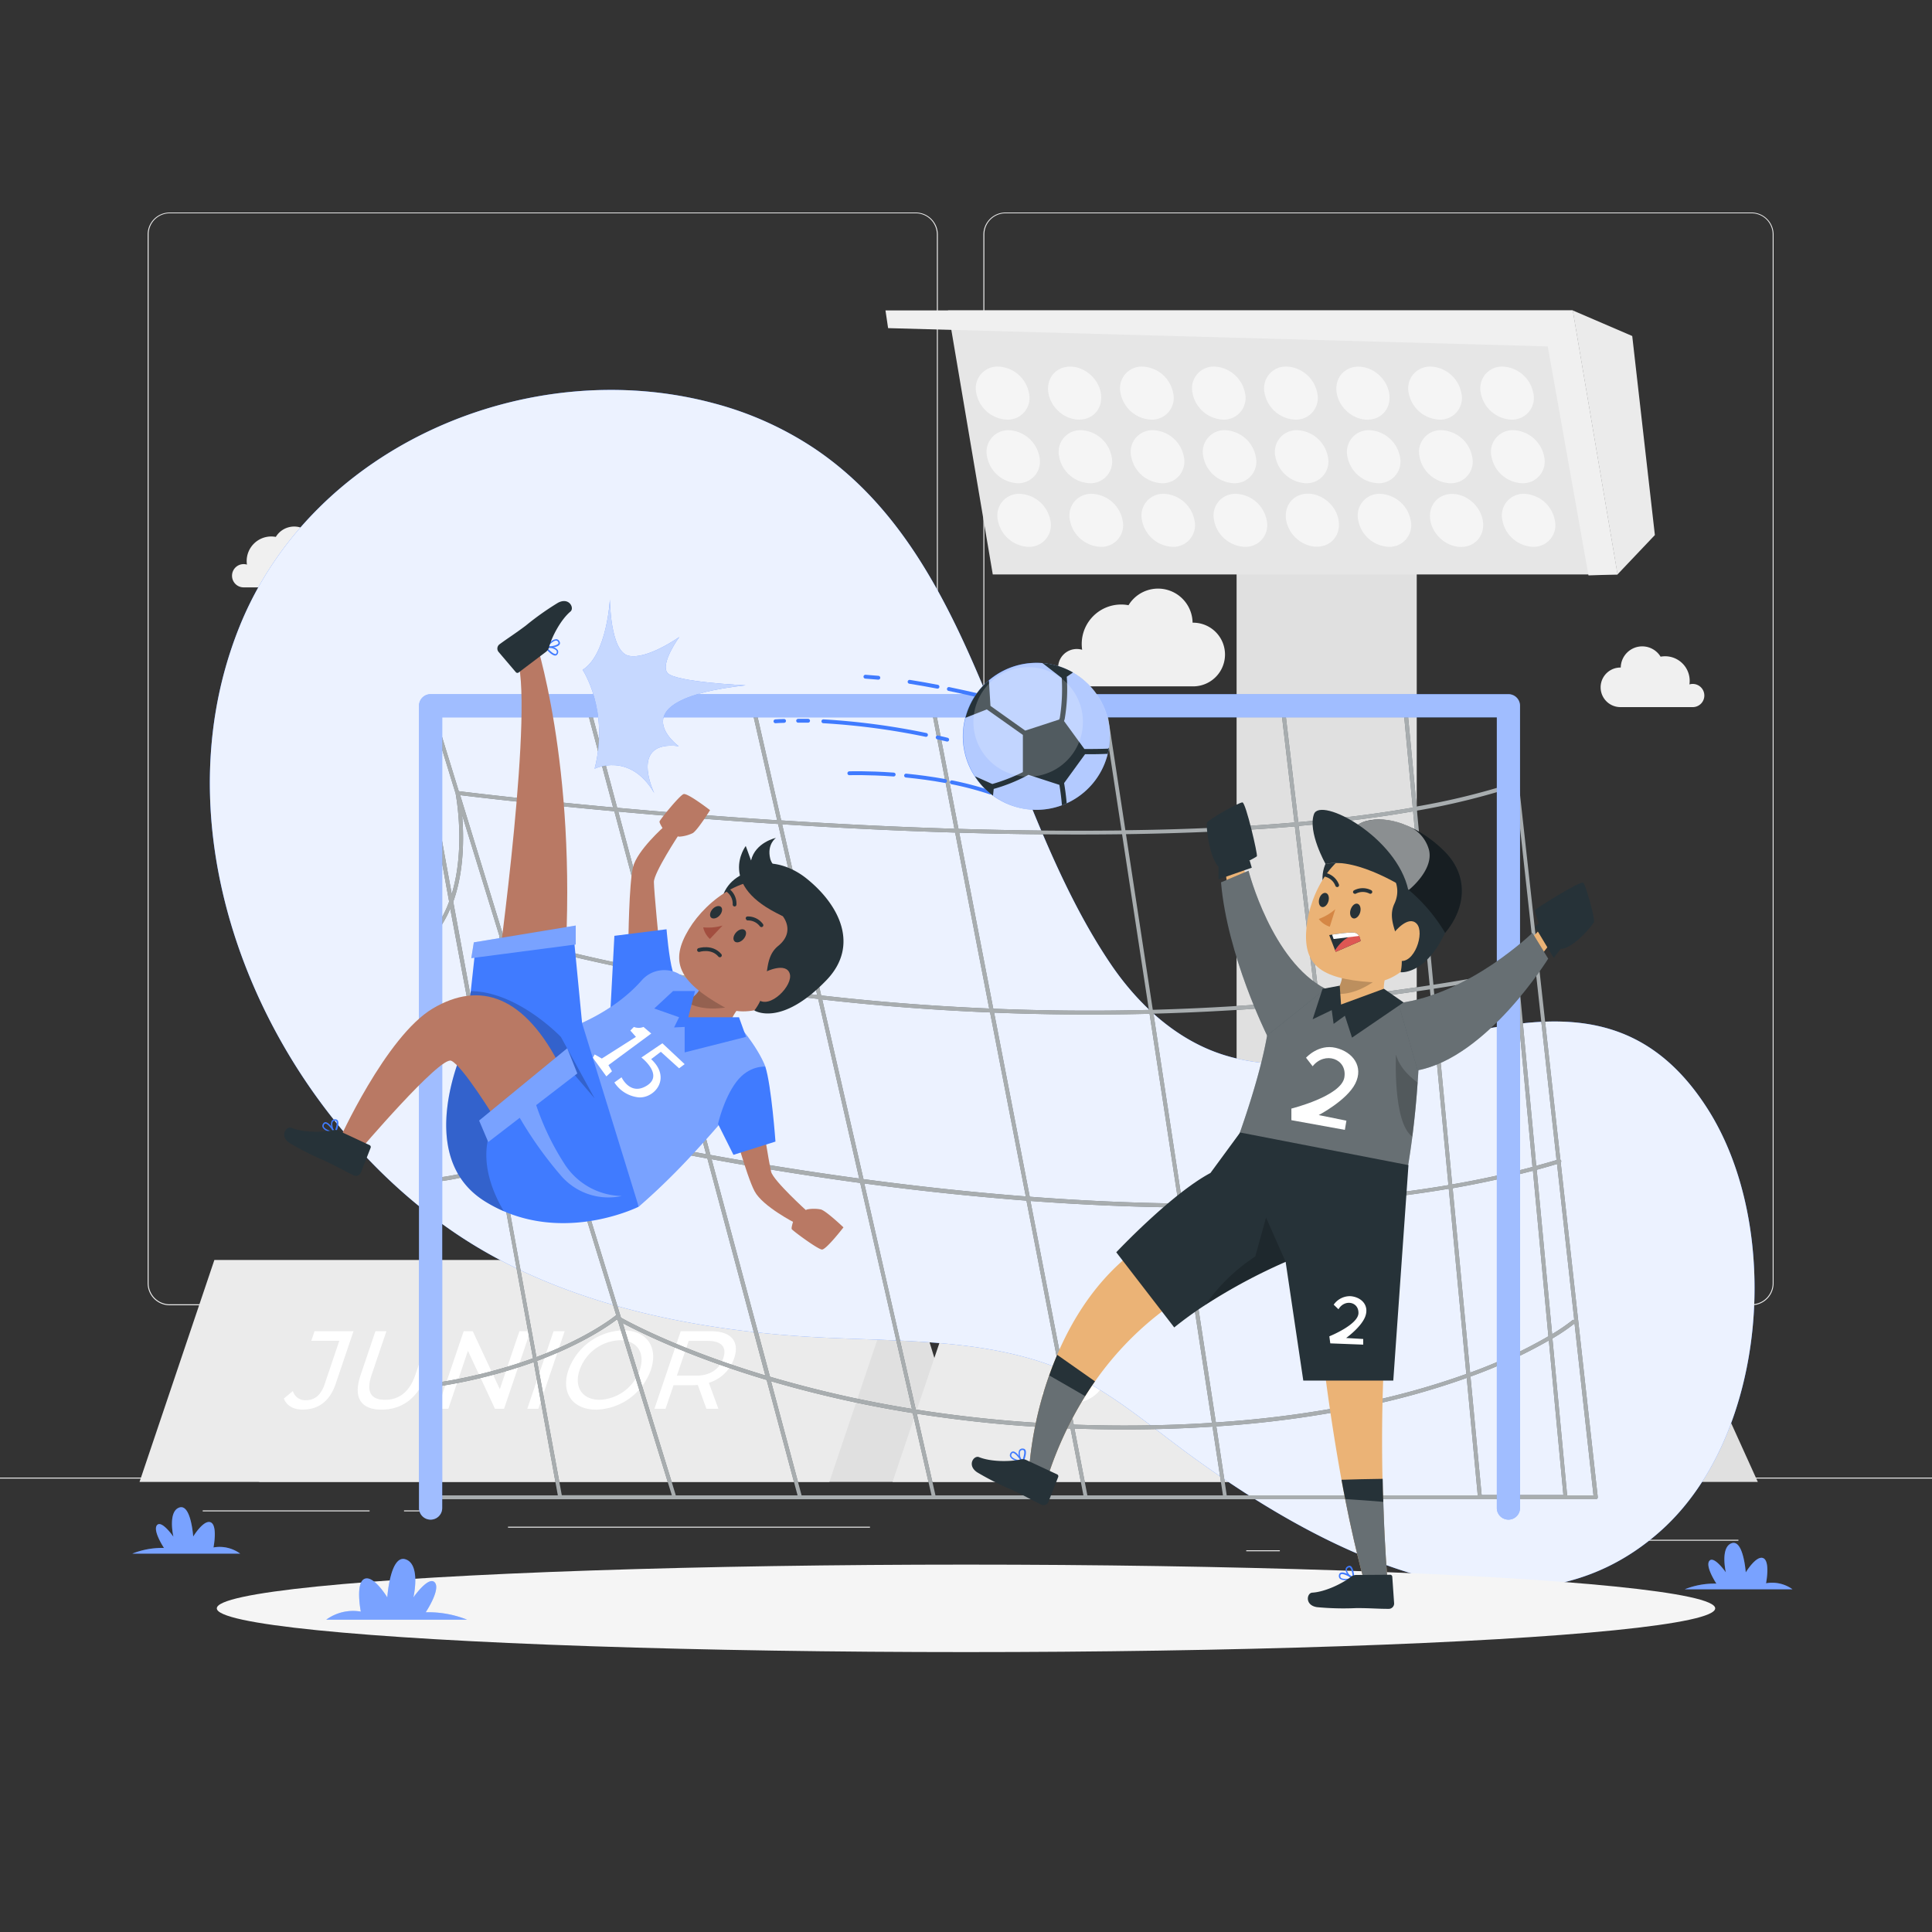 <svg xmlns="http://www.w3.org/2000/svg" viewBox="0 0 500 500"><rect x="0" y="0" width="500" height="500" fill="#333333" stroke="none"/><g id="background-complete"><rect y="382.4" width="500" height="0.25" style="fill:#ebebeb"></rect><rect x="416.78" y="398.49" width="33.12" height="0.25" style="fill:#ebebeb"></rect><rect x="322.53" y="401.21" width="8.69" height="0.25" style="fill:#ebebeb"></rect><rect x="396.59" y="389.21" width="19.19" height="0.25" style="fill:#ebebeb"></rect><rect x="52.46" y="390.89" width="43.19" height="0.25" style="fill:#ebebeb"></rect><rect x="104.56" y="390.89" width="6.33" height="0.25" style="fill:#ebebeb"></rect><rect x="131.47" y="395.11" width="93.68" height="0.25" style="fill:#ebebeb"></rect><path d="M237,337.8H43.91a5.71,5.71,0,0,1-5.7-5.71V60.66A5.71,5.71,0,0,1,43.91,55H237a5.71,5.71,0,0,1,5.71,5.71V332.09A5.71,5.71,0,0,1,237,337.8ZM43.91,55.2a5.46,5.46,0,0,0-5.45,5.46V332.09a5.46,5.46,0,0,0,5.45,5.46H237a5.47,5.47,0,0,0,5.46-5.46V60.66A5.47,5.47,0,0,0,237,55.2Z" style="fill:#ebebeb"></path><path d="M453.31,337.8H260.21a5.72,5.72,0,0,1-5.71-5.71V60.66A5.72,5.72,0,0,1,260.21,55h193.1A5.71,5.71,0,0,1,459,60.66V332.09A5.71,5.71,0,0,1,453.31,337.8ZM260.21,55.2a5.47,5.47,0,0,0-5.46,5.46V332.09a5.47,5.47,0,0,0,5.46,5.46h193.1a5.47,5.47,0,0,0,5.46-5.46V60.66a5.47,5.47,0,0,0-5.46-5.46Z" style="fill:#ebebeb"></path><path d="M160.39,129.8a4.84,4.84,0,0,1,6.22-4.63,10.21,10.21,0,0,1,10.12-11.71,10.71,10.71,0,0,1,1.89.17,8.94,8.94,0,0,1,16.57,4.52h.15a8.24,8.24,0,1,1,0,16.48H165.09A4.82,4.82,0,0,1,160.39,129.8Z" style="fill:#f0f0f0"></path><path d="M273.84,172.79a4.83,4.83,0,0,1,4.83-4.83,4.92,4.92,0,0,1,1.39.2,10.21,10.21,0,0,1,10.12-11.71,9.74,9.74,0,0,1,1.88.18,8.94,8.94,0,0,1,16.58,4.52h.15a8.24,8.24,0,0,1,0,16.48H278.54A4.82,4.82,0,0,1,273.84,172.79Z" style="fill:#f0f0f0"></path><path d="M147.55,213.74a4.84,4.84,0,0,0-6.22-4.63,10.21,10.21,0,0,0-10.12-11.71,10.71,10.71,0,0,0-1.89.18,8.93,8.93,0,0,0-16.57,4.52h-.15a8.24,8.24,0,1,0,0,16.48h30.25A4.82,4.82,0,0,0,147.55,213.74Z" style="fill:#f0f0f0"></path><path d="M60.05,149a3,3,0,0,1,3.86-2.88,7,7,0,0,1-.07-.92,6.36,6.36,0,0,1,6.36-6.36,6.56,6.56,0,0,1,1.18.11,5.55,5.55,0,0,1,10.3,2.81h.09a5.13,5.13,0,1,1,0,10.25H63A3,3,0,0,1,60.05,149Z" style="fill:#f0f0f0"></path><path d="M441.08,180a3,3,0,0,0-3-3,2.76,2.76,0,0,0-.86.13,5.74,5.74,0,0,0,.07-.93,6.36,6.36,0,0,0-6.36-6.36,6.45,6.45,0,0,0-1.17.11,5.56,5.56,0,0,0-10.31,2.81h-.09a5.12,5.12,0,0,0,0,10.24h18.81A3,3,0,0,0,441.08,180Z" style="fill:#f0f0f0"></path><rect x="320.02" y="143.43" width="46.62" height="239.41" transform="translate(686.67 526.28) rotate(180)" style="fill:#e0e0e0"></rect><polygon points="256.93 148.67 418.6 148.67 407.01 80.33 245.35 80.33 256.93 148.67" style="fill:#e6e6e6"></polygon><path d="M383.24,101.74a8.42,8.42,0,0,0,7.95,6.86,5.61,5.61,0,0,0,5.63-6.86,8.44,8.44,0,0,0-8-6.87A5.61,5.61,0,0,0,383.24,101.74Z" style="fill:#f5f5f5"></path><path d="M364.58,101.74a8.44,8.44,0,0,0,8,6.86,5.6,5.6,0,0,0,5.62-6.86,8.42,8.42,0,0,0-8-6.87A5.62,5.62,0,0,0,364.58,101.74Z" style="fill:#f5f5f5"></path><ellipse cx="352.72" cy="101.74" rx="6.27" ry="7.43" transform="translate(33.22 282.52) rotate(-45.59)" style="fill:#f5f5f5"></ellipse><path d="M327.28,101.74a8.42,8.42,0,0,0,8,6.86,5.61,5.61,0,0,0,5.63-6.86,8.43,8.43,0,0,0-7.95-6.87A5.62,5.62,0,0,0,327.28,101.74Z" style="fill:#f5f5f5"></path><path d="M308.63,101.74a8.42,8.42,0,0,0,7.95,6.86,5.61,5.61,0,0,0,5.63-6.86,8.44,8.44,0,0,0-8-6.87A5.61,5.61,0,0,0,308.63,101.74Z" style="fill:#f5f5f5"></path><path d="M290,101.74a8.44,8.44,0,0,0,8,6.86,5.61,5.61,0,0,0,5.62-6.86,8.42,8.42,0,0,0-7.95-6.87A5.62,5.62,0,0,0,290,101.74Z" style="fill:#f5f5f5"></path><ellipse cx="278.11" cy="101.74" rx="6.27" ry="7.43" transform="translate(10.82 229.21) rotate(-45.59)" style="fill:#f5f5f5"></ellipse><path d="M252.67,101.74a8.42,8.42,0,0,0,8,6.86,5.61,5.61,0,0,0,5.63-6.86,8.44,8.44,0,0,0-8-6.87A5.61,5.61,0,0,0,252.67,101.74Z" style="fill:#f5f5f5"></path><path d="M386,118.2a8.42,8.42,0,0,0,8,6.86,5.61,5.61,0,0,0,5.63-6.86,8.45,8.45,0,0,0-8-6.87A5.61,5.61,0,0,0,386,118.2Z" style="fill:#f5f5f5"></path><path d="M367.37,118.2a8.44,8.44,0,0,0,8,6.86A5.6,5.6,0,0,0,381,118.2a8.43,8.43,0,0,0-7.95-6.87A5.62,5.62,0,0,0,367.37,118.2Z" style="fill:#f5f5f5"></path><path d="M348.72,118.2a8.42,8.42,0,0,0,7.95,6.86,5.61,5.61,0,0,0,5.63-6.86,8.43,8.43,0,0,0-7.95-6.87A5.62,5.62,0,0,0,348.72,118.2Z" style="fill:#f5f5f5"></path><path d="M330.07,118.2a8.42,8.42,0,0,0,7.95,6.86,5.61,5.61,0,0,0,5.63-6.86,8.45,8.45,0,0,0-8-6.87A5.62,5.62,0,0,0,330.07,118.2Z" style="fill:#f5f5f5"></path><path d="M311.42,118.2a8.42,8.42,0,0,0,7.95,6.86A5.6,5.6,0,0,0,325,118.2a8.43,8.43,0,0,0-7.95-6.87A5.61,5.61,0,0,0,311.42,118.2Z" style="fill:#f5f5f5"></path><path d="M292.76,118.2a8.43,8.43,0,0,0,8,6.86,5.61,5.61,0,0,0,5.62-6.86,8.43,8.43,0,0,0-7.95-6.87A5.62,5.62,0,0,0,292.76,118.2Z" style="fill:#f5f5f5"></path><path d="M274.11,118.2a8.42,8.42,0,0,0,7.95,6.86,5.61,5.61,0,0,0,5.63-6.86,8.43,8.43,0,0,0-7.95-6.87A5.62,5.62,0,0,0,274.11,118.2Z" style="fill:#f5f5f5"></path><path d="M255.46,118.2a8.42,8.42,0,0,0,8,6.86A5.61,5.61,0,0,0,269,118.2a8.45,8.45,0,0,0-8-6.87A5.61,5.61,0,0,0,255.46,118.2Z" style="fill:#f5f5f5"></path><path d="M388.82,134.66a8.42,8.42,0,0,0,7.95,6.86,5.6,5.6,0,0,0,5.62-6.86,8.42,8.42,0,0,0-7.95-6.86A5.6,5.6,0,0,0,388.82,134.66Z" style="fill:#f5f5f5"></path><ellipse cx="376.95" cy="134.66" rx="6.27" ry="7.43" transform="translate(16.98 309.73) rotate(-45.59)" style="fill:#f5f5f5"></ellipse><path d="M351.51,134.66a8.42,8.42,0,0,0,7.95,6.86,5.61,5.61,0,0,0,5.63-6.86,8.42,8.42,0,0,0-7.95-6.86A5.61,5.61,0,0,0,351.51,134.66Z" style="fill:#f5f5f5"></path><ellipse cx="339.65" cy="134.66" rx="6.27" ry="7.43" transform="translate(5.79 283.08) rotate(-45.6)" style="fill:#f5f5f5"></ellipse><path d="M314.2,134.66a8.44,8.44,0,0,0,8,6.86,5.6,5.6,0,0,0,5.62-6.86,8.42,8.42,0,0,0-7.95-6.86A5.61,5.61,0,0,0,314.2,134.66Z" style="fill:#f5f5f5"></path><path d="M295.55,134.66a8.42,8.42,0,0,0,7.95,6.86,5.61,5.61,0,0,0,5.63-6.86,8.42,8.42,0,0,0-7.95-6.86A5.61,5.61,0,0,0,295.55,134.66Z" style="fill:#f5f5f5"></path><path d="M276.9,134.66a8.42,8.42,0,0,0,8,6.86,5.61,5.61,0,0,0,5.63-6.86,8.42,8.42,0,0,0-8-6.86A5.61,5.61,0,0,0,276.9,134.66Z" style="fill:#f5f5f5"></path><path d="M258.25,134.66a8.42,8.42,0,0,0,7.95,6.86,5.61,5.61,0,0,0,5.63-6.86,8.44,8.44,0,0,0-8-6.86A5.6,5.6,0,0,0,258.25,134.66Z" style="fill:#f5f5f5"></path><polygon points="407.01 80.33 229.16 80.33 229.84 84.92 400.56 89.65 411.1 148.91 418.6 148.67 407.01 80.33" style="fill:#f0f0f0"></polygon><polygon points="407.01 80.33 422.42 86.96 428.28 138.47 418.6 148.67 407.01 80.33" style="fill:#ebebeb"></polygon><polygon points="234.01 326.08 249.58 376.66 428.89 326.08 454.92 383.52 66.91 383.52 234.01 326.08" style="fill:#e0e0e0"></polygon><polygon points="234.01 326.08 55.48 326.08 36.11 383.52 214.64 383.52 234.01 326.08" style="fill:#ebebeb"></polygon><path d="M73.47,361.93,75.79,360a3.34,3.34,0,0,0,3.38,2.38c2.27,0,3.91-1.38,4.82-4.07L87.81,347H80.56l.84-2.5H91.49l-4.61,13.62c-1.52,4.48-4.45,6.68-8.54,6.68C76,364.82,74.13,363.79,73.47,361.93Z" style="fill:#fff"></path><path d="M93.3,355.93l3.86-11.41H100l-3.83,11.3c-1.51,4.44-.15,6.45,3.46,6.45s6.35-2,7.86-6.45l3.83-11.3h2.78l-3.87,11.41c-2,5.83-6.19,8.89-11.49,8.89S91.32,361.76,93.3,355.93Z" style="fill:#fff"></path><path d="M137.25,344.52l-6.8,20.07H128.1l-7-15-5.07,15H113.2l6.8-20.07h2.35l7,15,5.07-15Z" style="fill:#fff"></path><path d="M143.26,344.52h2.87l-6.8,20.07h-2.87Z" style="fill:#fff"></path><path d="M147.11,354.56a15.51,15.51,0,0,1,14.17-10.27c6.1,0,9.15,4.36,7.15,10.27a15.45,15.45,0,0,1-14.11,10.26C148.16,364.82,145.12,360.44,147.11,354.56Zm18.46,0c1.5-4.45-.71-7.71-5.16-7.71A11.47,11.47,0,0,0,150,354.56c-1.51,4.44.71,7.71,5.21,7.71A11.49,11.49,0,0,0,165.57,354.56Z" style="fill:#fff"></path><path d="M182.82,364.59l-2.23-6.16c-.41,0-.85.06-1.28.06h-5l-2.07,6.1h-2.87l6.8-20.07H184c5.21,0,7.47,2.64,6,7a9.9,9.9,0,0,1-6.56,6.34l2.48,6.73Zm4.35-13.07c1-2.87-.4-4.5-4.06-4.5h-4.88l-3.06,9h4.88C183.71,356.05,186.2,354.39,187.17,351.52Z" style="fill:#fff"></path><polygon points="428.89 326.08 250.36 326.08 230.99 383.52 409.52 383.52 428.89 326.08" style="fill:#ebebeb"></polygon><path d="M269.58,360.81l1.78-2.19a7.29,7.29,0,0,0,5.71,2.27c3.39,0,5.29-1.32,5.87-3,1.63-4.79-11.29-1.76-8.82-9.06,1-3,4.26-5.61,9.42-5.61a8.85,8.85,0,0,1,5.72,1.74l-1.69,2.25a7.62,7.62,0,0,0-4.84-1.6c-3.34,0-5.24,1.4-5.82,3.11-1.63,4.8,11.28,1.8,8.83,9-1,3-4.3,5.59-9.48,5.59C273.26,363.28,270.66,362.27,269.58,360.81Z" style="fill:#fff"></path><path d="M289.75,353.23a15.18,15.18,0,0,1,13.86-10c6,0,8.95,4.27,7,10a15.12,15.12,0,0,1-13.8,10C290.78,363.28,287.8,359,289.75,353.23Zm18.05,0c1.47-4.34-.69-7.54-5-7.54a11.25,11.25,0,0,0-10.21,7.54c-1.47,4.35.7,7.55,5.1,7.55A11.22,11.22,0,0,0,307.8,353.23Z" style="fill:#fff"></path><path d="M313.29,353.23a15.1,15.1,0,0,1,13.8-10c3,0,5.32,1,6.43,3.06L331.09,348a5.08,5.08,0,0,0-4.73-2.33,11.28,11.28,0,0,0-10.26,7.54c-1.48,4.35.72,7.55,5.15,7.55a10.15,10.15,0,0,0,6.32-2.36l1.22,1.77a13.48,13.48,0,0,1-8.53,3.09C314.32,363.28,311.33,359,313.29,353.23Z" style="fill:#fff"></path><path d="M333.14,353.23a15.1,15.1,0,0,1,13.8-10c3,0,5.31,1,6.42,3.06L350.94,348a5.09,5.09,0,0,0-4.73-2.33,11.29,11.29,0,0,0-10.27,7.54c-1.47,4.35.72,7.55,5.15,7.55a10.13,10.13,0,0,0,6.32-2.36l1.23,1.77a13.5,13.5,0,0,1-8.53,3.09C334.17,363.28,331.17,359,333.14,353.23Z" style="fill:#fff"></path><path d="M366.74,360.61l-.82,2.44H351.68l6.65-19.63h13.84l-.82,2.44H360.3l-2,6h9.84l-.81,2.38h-9.84l-2.14,6.34Z" style="fill:#fff"></path><path d="M383.57,363.05l-2.19-6c-.4,0-.83.06-1.25.06h-4.85l-2,6h-2.8l6.65-19.63h7.65c5.1,0,7.31,2.58,5.87,6.84a9.7,9.7,0,0,1-6.42,6.2l2.42,6.59Zm4.25-12.79c.95-2.8-.38-4.4-4-4.4h-4.77l-3,8.83h4.77C384.44,354.69,386.87,353.07,387.82,350.26Z" style="fill:#fff"></path></g><g id="background-simple"><path d="M210.57,115.93c43,28.69,48.17,91,76.81,133.46,7.11,10.54,17,19.68,29.08,23.55,42.32,13.57,94.15-35.43,125.58,14.21,19.29,30.47,15.45,83.94-11.94,108.76-36.73,33.27-88.35,5.2-121.55-18.93-12.76-9.27-24-19.54-39-24.48-19.7-6.47-41.75-5.27-62.19-6.67-31-2.11-63.91-9.19-89.88-26.93C69.62,286.21,39.36,218.58,61.93,162.3c18.85-47,74.94-70.8,122.82-57.92A86.74,86.74,0,0,1,210.57,115.93Z" style="fill:#407BFF"></path><path d="M210.57,115.93c43,28.69,48.17,91,76.81,133.46,7.11,10.54,17,19.68,29.08,23.55,42.32,13.57,94.15-35.43,125.58,14.21,19.29,30.47,15.45,83.94-11.94,108.76-36.73,33.27-88.35,5.2-121.55-18.93-12.76-9.27-24-19.54-39-24.48-19.7-6.47-41.75-5.27-62.19-6.67-31-2.11-63.91-9.19-89.88-26.93C69.62,286.21,39.36,218.58,61.93,162.3c18.85-47,74.94-70.8,122.82-57.92A86.74,86.74,0,0,1,210.57,115.93Z" style="fill:#fff;opacity:0.9"></path></g><g id="Shadow"><ellipse id="path" cx="250" cy="416.24" rx="193.89" ry="11.32" style="fill:#f5f5f5"></ellipse></g><g id="Goal"><path d="M403.91,300.87a.49.49,0,0,0,.12-.48.48.48,0,0,0-.2-.26l-13-117.53a.49.49,0,0,0-.49-.45h-58l-.07-.66a.5.5,0,0,0-1,.12l.07.54h-89.6l-.13-.69a.51.51,0,0,0-.59-.4.5.5,0,0,0-.39.59l.1.5H111.44a.5.5,0,0,0-.4.21.49.49,0,0,0-.07.44l6.94,22.55c.19,1,2.59,14.24-1,26l-4.47-24.45a.5.5,0,1,0-1,.18l4.79,26.25a26.47,26.47,0,0,1-4.68,8.18.49.49,0,0,0,0,.7.51.51,0,0,0,.71-.05,26.85,26.85,0,0,0,4.26-7L121.37,261a14.19,14.19,0,0,1-9.37,3.25.5.5,0,0,0-.5.5.5.5,0,0,0,.5.5,15.23,15.23,0,0,0,9.57-3.11l7.08,38.71a61.75,61.75,0,0,1-17.87,4.18.5.5,0,0,0-.46.54.51.51,0,0,0,.54.46,62.88,62.88,0,0,0,18-4.17l9.08,49.67a133.44,133.44,0,0,1-27.77,6.72.5.5,0,0,0-.43.56.48.48,0,0,0,.56.43,134.16,134.16,0,0,0,27.82-6.72L144.37,387H111.44a.5.5,0,0,0-.5.5.51.51,0,0,0,.5.5H413a.48.48,0,0,0,.37-.17.5.5,0,0,0,.13-.39ZM242.1,387l-4.82-21.13a339.84,339.84,0,0,0,39.77,3.84L280.39,387Zm-34.65,0-7.91-29.54a298.8,298.8,0,0,0,36.67,8.24l4.87,21.3Zm-46.28-44.58c4.51,2.42,17.22,8.73,37.24,14.71l8,29.87H174.9ZM145.7,292.16a1.53,1.53,0,0,1,.16-.13c2,.5,16.06,3.9,37.21,7.8l15,56.13c-21.16-6.37-34-13.07-37.36-14.95Zm-26.61-86.38c3.47.43,18.38,2.21,39.9,4.17l11,41.24a396.45,396.45,0,0,1-39.86-9.41Zm278.33,45.3,5.41,49.14q-2.59.78-5.25,1.49L392.92,252c1.43-.28,2.86-.55,4.29-.85A.41.41,0,0,0,397.42,251.08ZM396.6,302c-6.71,1.79-13.65,3.28-20.77,4.52l-4.78-50.63q10.33-1.59,20.89-3.63Zm-21.75,4.7c-8.92,1.52-18.09,2.63-27.41,3.41l-5.93-50.46q14-1.41,28.55-3.6ZM305,311.46c-13-.16-26-.79-38.5-1.75l-9.22-47.64c12.58.5,26.05.66,40.23.3Zm-6.48-49.12c13.43-.36,27.48-1.19,42-2.63l5.94,50.45c-13.34,1.07-26.94,1.45-40.46,1.31Zm-33.05,47.29c-14.73-1.14-28.9-2.72-42-4.47L212.8,258.67c12.76,1.45,27.36,2.68,43.43,3.35ZM222.36,305c-14.34-1.94-27.39-4.09-38.5-6.11l-12.45-46.43c10.71,2,23.2,4,37.17,5.7l3.17.37Zm.26,1.14L236,364.61a295.94,295.94,0,0,1-36.73-8.32L184.16,300C195.29,302.06,208.34,304.21,222.62,306.15Zm1.06.14c4.27.57,8.65,1.13,13.12,1.65,9,1.05,18.68,2,28.85,2.8l11.2,57.92A339.69,339.69,0,0,1,237,364.78Zm43,4.53c12.28.91,25.23,1.54,38.45,1.68l8.51,55.73c-7.09.46-14.63.71-22.65.71-4.47,0-8.84-.09-13.11-.24Zm39.47,1.69c1.53,0,3.06,0,4.6,0,11.87,0,23.91-.42,35.81-1.38l6.11,51.93a276,276,0,0,1-38,5.07Zm41.41-1.44c9.26-.78,18.43-1.89,27.38-3.41l4.54,47.93a196.9,196.9,0,0,1-25.82,7.29Zm-6.17-52.44-5.28-44.87c10.43-.92,20.38-2.16,29.59-3.77L370,255Q355.42,257.24,341.39,258.63Zm-1,.09c-14.55,1.43-28.62,2.26-42.05,2.62l-6.94-45.45c15-.21,29.79-.85,43.71-2Zm-43.06,2.65c-14.2.36-27.68.2-40.27-.31l-8.81-45.55c13.94.41,28.14.58,42.14.4ZM256,261c-16.1-.68-30.71-1.92-43.47-3.38l-10.11-44.3c14.14.91,29.29,1.68,44.77,2.15Zm-44.52-3.5-2.78-.33c-14.17-1.71-26.81-3.75-37.6-5.78l-11.08-41.35c12,1.09,26.11,2.23,41.35,3.21Zm-41.19-5.25,12.45,46.45c-22.29-4.09-36.46-7.6-36.92-7.72a.51.51,0,0,0-.46.12h0l-14.84-48.19C134.09,244,148.3,248.09,170.32,252.26ZM278.07,369.71q6.31.23,12.92.23c8.07,0,15.66-.26,22.8-.72L316.5,387H281.41Zm36.72-.56a276.23,276.23,0,0,0,38-5.08L355.48,387h-38Zm39-5.29a197.13,197.13,0,0,0,25.8-7.26L382.44,387H356.49Zm26.77-7.61a127.14,127.14,0,0,0,20.28-9.34l3.76,40H383.45Zm-.09-1-4.52-47.74c7.1-1.24,14-2.74,20.77-4.52l4,42.84A124.43,124.43,0,0,1,380.45,355.24Zm17.23-52.51q2.65-.72,5.26-1.5l4.45,40.35a.5.5,0,0,0-.48.09,47.49,47.49,0,0,1-5.24,3.58Zm-7.75-119.58,7.39,67.1a.47.47,0,0,0-.31-.05c-1.4.29-2.79.56-4.18.83l-.93-9.94a.51.51,0,0,0-.55-.45.51.51,0,0,0-.45.55l.94,10q-10.54,2.06-20.89,3.65l-4.26-45.06a183.47,183.47,0,0,0,24.87-6.07.5.5,0,0,0-.32-1,182.22,182.22,0,0,1-24.64,6l-2.32-24.46a.5.5,0,1,0-1,.1L365.61,209c-9.22,1.62-19.17,2.86-29.61,3.78l-3.49-29.62ZM335,212.86c-13.94,1.19-28.72,1.83-43.75,2l-4.85-31.75h45.1Zm-49.59-29.71s0,.06,0,.09l4.84,31.68c-14,.18-28.23,0-42.19-.41L242,183.15ZM247,214.48c-15.5-.48-30.66-1.25-44.82-2.16l-6.66-29.17H241Zm-52.48-31.33a.57.57,0,0,0,0,.13l6.61,29c-15.27-1-29.35-2.13-41.4-3.23l-6.4-23.88a.5.5,0,0,0-.61-.36.51.51,0,0,0-.35.62l6.3,23.53c-22.43-2.06-37.59-3.91-39.94-4.2l-6.65-21.58Zm-77.22,50.23c2.84-7.91,2.77-16.8,2.3-22.47l9.66,31.37c-.07,1.21-.84,12-7,18Zm5.13,28.06c5.3-4.75,7-12.67,7.58-16.71l14.51,47.08a61.65,61.65,0,0,1-15,8.69Zm7.32,40.06a63.54,63.54,0,0,0,15.08-8.66l14.66,47.58a.66.66,0,0,0-.26.11c-.1.09-6.81,5.58-20.4,10.68ZM139,352.2c12.36-4.61,19.17-9.59,20.58-10.68l.29.16,14,45.28H145.39ZM405.58,387l-3.81-40.61a50.58,50.58,0,0,0,5.72-3.87l4.9,44.48Z" style="fill:#263238"></path><g style="opacity:0.6"><path d="M403.91,300.87a.49.49,0,0,0,.12-.48.48.48,0,0,0-.2-.26l-13-117.53a.49.49,0,0,0-.49-.45h-58l-.07-.66a.5.5,0,0,0-1,.12l.07.54h-89.6l-.13-.69a.51.51,0,0,0-.59-.4.5.5,0,0,0-.39.59l.1.5H111.44a.5.5,0,0,0-.4.21.49.49,0,0,0-.07.44l6.94,22.55c.19,1,2.59,14.24-1,26l-4.47-24.45a.5.5,0,1,0-1,.18l4.79,26.25a26.47,26.47,0,0,1-4.68,8.18.49.49,0,0,0,0,.7.51.51,0,0,0,.71-.05,26.85,26.85,0,0,0,4.26-7L121.37,261a14.19,14.19,0,0,1-9.37,3.25.5.5,0,0,0-.5.5.5.5,0,0,0,.5.5,15.23,15.23,0,0,0,9.57-3.11l7.08,38.71a61.75,61.75,0,0,1-17.87,4.18.5.5,0,0,0-.46.54.51.51,0,0,0,.54.46,62.88,62.88,0,0,0,18-4.17l9.08,49.67a133.44,133.44,0,0,1-27.77,6.72.5.5,0,0,0-.43.56.48.48,0,0,0,.56.43,134.16,134.16,0,0,0,27.82-6.72L144.37,387H111.44a.5.5,0,0,0-.5.5.51.51,0,0,0,.5.5H413a.48.48,0,0,0,.37-.17.5.5,0,0,0,.13-.39ZM242.1,387l-4.82-21.13a339.84,339.84,0,0,0,39.77,3.84L280.39,387Zm-34.65,0-7.91-29.54a298.8,298.8,0,0,0,36.67,8.24l4.87,21.3Zm-46.28-44.58c4.51,2.42,17.22,8.73,37.24,14.71l8,29.87H174.9ZM145.7,292.16a1.53,1.53,0,0,1,.16-.13c2,.5,16.06,3.9,37.21,7.8l15,56.13c-21.16-6.37-34-13.07-37.36-14.95Zm-26.61-86.38c3.47.43,18.38,2.21,39.9,4.17l11,41.24a396.45,396.45,0,0,1-39.86-9.41Zm278.33,45.3,5.41,49.14q-2.59.78-5.25,1.49L392.92,252c1.43-.28,2.86-.55,4.29-.85A.41.41,0,0,0,397.42,251.08ZM396.6,302c-6.71,1.79-13.65,3.28-20.77,4.52l-4.78-50.63q10.33-1.59,20.89-3.63Zm-21.75,4.7c-8.92,1.52-18.09,2.63-27.41,3.41l-5.93-50.46q14-1.41,28.55-3.6ZM305,311.46c-13-.16-26-.79-38.5-1.75l-9.22-47.64c12.58.5,26.05.66,40.23.3Zm-6.48-49.12c13.43-.36,27.48-1.19,42-2.63l5.94,50.45c-13.34,1.07-26.94,1.45-40.46,1.31Zm-33.05,47.29c-14.73-1.14-28.9-2.72-42-4.47L212.8,258.67c12.76,1.45,27.36,2.68,43.43,3.35ZM222.36,305c-14.34-1.94-27.39-4.09-38.5-6.11l-12.45-46.43c10.71,2,23.2,4,37.17,5.7l3.17.37Zm.26,1.14L236,364.61a295.94,295.94,0,0,1-36.73-8.32L184.16,300C195.29,302.06,208.34,304.21,222.62,306.15Zm1.06.14c4.27.57,8.65,1.13,13.12,1.65,9,1.05,18.68,2,28.85,2.8l11.2,57.92A339.69,339.69,0,0,1,237,364.78Zm43,4.53c12.28.91,25.23,1.54,38.45,1.68l8.51,55.73c-7.09.46-14.63.71-22.65.71-4.47,0-8.84-.09-13.11-.24Zm39.47,1.69c1.53,0,3.06,0,4.6,0,11.87,0,23.91-.42,35.81-1.38l6.11,51.93a276,276,0,0,1-38,5.07Zm41.41-1.44c9.26-.78,18.43-1.89,27.38-3.41l4.54,47.93a196.9,196.9,0,0,1-25.82,7.29Zm-6.17-52.44-5.28-44.87c10.43-.92,20.38-2.16,29.59-3.77L370,255Q355.42,257.24,341.39,258.63Zm-1,.09c-14.55,1.43-28.62,2.26-42.05,2.62l-6.94-45.45c15-.21,29.79-.85,43.71-2Zm-43.06,2.65c-14.2.36-27.68.2-40.27-.31l-8.81-45.55c13.94.41,28.14.58,42.14.4ZM256,261c-16.1-.68-30.71-1.92-43.47-3.38l-10.11-44.3c14.14.91,29.29,1.68,44.77,2.15Zm-44.52-3.5-2.78-.33c-14.17-1.71-26.81-3.75-37.6-5.78l-11.08-41.35c12,1.09,26.11,2.23,41.35,3.21Zm-41.19-5.25,12.45,46.45c-22.29-4.09-36.46-7.6-36.92-7.72a.51.51,0,0,0-.46.12h0l-14.84-48.19C134.09,244,148.3,248.09,170.32,252.26ZM278.07,369.71q6.31.23,12.92.23c8.07,0,15.66-.26,22.8-.72L316.5,387H281.41Zm36.72-.56a276.23,276.23,0,0,0,38-5.08L355.48,387h-38Zm39-5.29a197.13,197.13,0,0,0,25.8-7.26L382.44,387H356.49Zm26.77-7.61a127.14,127.14,0,0,0,20.28-9.34l3.76,40H383.45Zm-.09-1-4.52-47.74c7.1-1.24,14-2.74,20.77-4.52l4,42.84A124.43,124.43,0,0,1,380.45,355.24Zm17.23-52.51q2.65-.72,5.26-1.5l4.45,40.35a.5.5,0,0,0-.48.09,47.49,47.49,0,0,1-5.24,3.58Zm-7.75-119.58,7.39,67.1a.47.47,0,0,0-.31-.05c-1.4.29-2.79.56-4.18.83l-.93-9.94a.51.51,0,0,0-.55-.45.51.51,0,0,0-.45.55l.94,10q-10.54,2.06-20.89,3.65l-4.26-45.06a183.47,183.47,0,0,0,24.87-6.07.5.5,0,0,0-.32-1,182.22,182.22,0,0,1-24.64,6l-2.32-24.46a.5.5,0,1,0-1,.1L365.61,209c-9.22,1.62-19.17,2.86-29.61,3.78l-3.49-29.62ZM335,212.86c-13.94,1.19-28.72,1.83-43.75,2l-4.85-31.75h45.1Zm-49.59-29.71s0,.06,0,.09l4.84,31.68c-14,.18-28.23,0-42.19-.41L242,183.15ZM247,214.48c-15.5-.48-30.66-1.25-44.82-2.16l-6.66-29.17H241Zm-52.48-31.33a.57.57,0,0,0,0,.13l6.61,29c-15.27-1-29.35-2.13-41.4-3.23l-6.4-23.88a.5.5,0,0,0-.61-.36.51.51,0,0,0-.35.62l6.3,23.53c-22.43-2.06-37.59-3.91-39.94-4.2l-6.65-21.58Zm-77.22,50.23c2.84-7.91,2.77-16.8,2.3-22.47l9.66,31.37c-.07,1.21-.84,12-7,18Zm5.13,28.06c5.3-4.75,7-12.67,7.58-16.71l14.51,47.08a61.65,61.65,0,0,1-15,8.69Zm7.32,40.06a63.54,63.54,0,0,0,15.08-8.66l14.66,47.58a.66.66,0,0,0-.26.11c-.1.09-6.81,5.58-20.4,10.68ZM139,352.2c12.36-4.61,19.17-9.59,20.58-10.68l.29.16,14,45.28H145.39ZM405.58,387l-3.81-40.61a50.58,50.58,0,0,0,5.72-3.87l4.9,44.48Z" style="fill:#fff"></path></g><path d="M390.38,393.28a3,3,0,0,1-3-3V185.65H114.44V390.28a3,3,0,0,1-6,0V182.65a3,3,0,0,1,3-3H390.38a3,3,0,0,1,3,3V390.28A3,3,0,0,1,390.38,393.28Z" style="fill:#407BFF"></path><g style="opacity:0.5"><path d="M390.38,393.28a3,3,0,0,1-3-3V185.65H114.44V390.28a3,3,0,0,1-6,0V182.65a3,3,0,0,1,3-3H390.38a3,3,0,0,1,3,3V390.28A3,3,0,0,1,390.38,393.28Z" style="fill:#fff"></path></g></g><g id="Plants"><path d="M84.44,419.17h36.43a27,27,0,0,0-10.7-1.91s3.94-5.91,2.35-7.72-5.54,3.87-5.54,3.87,2-8.49-2-9.85-4.75,9.85-4.75,9.85-3.56-5.9-5.93-4.79-.92,8.46-.92,8.46A11.79,11.79,0,0,0,84.44,419.17Z" style="fill:#407BFF"></path><path d="M62.16,402.08H34.24a20.73,20.73,0,0,1,8.2-1.47s-3-4.52-1.8-5.91,4.24,3,4.24,3-1.51-6.5,1.52-7.55S50,397.66,50,397.66s2.73-4.51,4.55-3.67.7,6.49.7,6.49A9,9,0,0,1,62.16,402.08Z" style="fill:#407BFF"></path><path d="M463.9,411.31H436a20.73,20.73,0,0,1,8.2-1.47s-3-4.53-1.8-5.91,4.25,3,4.25,3-1.52-6.51,1.51-7.55,3.64,7.55,3.64,7.55,2.73-4.52,4.55-3.67.7,6.49.7,6.49A9,9,0,0,1,463.9,411.31Z" style="fill:#407BFF"></path><g style="opacity:0.3"><path d="M84.44,419.17h36.43a27,27,0,0,0-10.7-1.91s3.94-5.91,2.35-7.72-5.54,3.87-5.54,3.87,2-8.49-2-9.85-4.75,9.85-4.75,9.85-3.56-5.9-5.93-4.79-.92,8.46-.92,8.46A11.79,11.79,0,0,0,84.44,419.17Z" style="fill:#fff"></path><path d="M62.16,402.08H34.24a20.73,20.73,0,0,1,8.2-1.47s-3-4.52-1.8-5.91,4.24,3,4.24,3-1.51-6.5,1.52-7.55S50,397.66,50,397.66s2.73-4.51,4.55-3.67.7,6.49.7,6.49A9,9,0,0,1,62.16,402.08Z" style="fill:#fff"></path><path d="M463.9,411.31H436a20.73,20.73,0,0,1,8.2-1.47s-3-4.53-1.8-5.91,4.25,3,4.25,3-1.52-6.51,1.51-7.55,3.64,7.55,3.64,7.55,2.73-4.52,4.55-3.67.7,6.49.7,6.49A9,9,0,0,1,463.9,411.31Z" style="fill:#fff"></path></g></g><g id="character-2"><g id="group"><path d="M320.91,328.6s-21.28,5.76-37.53,28.89c-.87,1.23-1.71,2.5-2.54,3.83A94,94,0,0,0,271,382.65l-4.65-2.7a96,96,0,0,1,5.18-24c.62-1.75,1.3-3.53,2.07-5.33,5.72-13.46,15.9-27.9,34-34.53Z" style="fill:#ebb376"></path><path d="M283.38,357.49c-.87,1.23-1.71,2.5-2.54,3.83A94,94,0,0,0,271,382.65l-4.65-2.7a96,96,0,0,1,5.18-24c.62-1.75,1.3-3.53,2.07-5.33Z" style="fill:#263238"></path><path d="M280.84,361.32A94,94,0,0,0,271,382.65l-4.65-2.7a96,96,0,0,1,5.18-24C274.61,357.71,277.93,359.63,280.84,361.32Z" style="fill:#fff;opacity:0.3"></path><path d="M357.79,382.76c.33,15.53,1.3,26.31,1.3,26.31H353c-2.28-8.47-4.21-17.36-5.82-26.07a560.41,560.41,0,0,1-7.42-58.55l21,1.06C357.8,345.19,357.45,366.56,357.79,382.76Z" style="fill:#ebb376"></path><path d="M359.09,409.07H353c-1.85-6.87-3.47-14-4.87-21.11-.33-1.66-.65-3.31-.95-5,3.11-.11,7.09-.19,10.66-.24,0,2.06.1,4,.16,5.92C358.36,401,359.09,409.07,359.09,409.07Z" style="fill:#263238"></path><path d="M359.09,409.07H353c-1.85-6.87-3.47-14-4.87-21.11,2.89.18,6.78.44,9.87.72C358.36,401,359.09,409.07,359.09,409.07Z" style="fill:#fff;opacity:0.3"></path><path d="M336.28,254.68c-3.58-1.68-14-23.54-15.59-35.75l-3.93,2.58s2.1,30.67,14.55,47.3S336.28,254.68,336.28,254.68Z" style="fill:#ebb376"></path><path d="M368.32,261.39c3.93.4,24.07-13,31.74-22.67l2,4.23s-17.55,25.24-36.77,33.11S368.32,261.39,368.32,261.39Z" style="fill:#ebb376"></path><path d="M366.88,280.16c-.29,4.27-.73,9-1.37,14-.7,5.44-1.63,11.14-2.89,16.72l-45.71-7.12s10.37-25.57,11.66-40.56a7.75,7.75,0,0,1,6.59-7,48,48,0,0,1,12.41.1c14,1.7,20,6,20,6S367.63,269.7,366.88,280.16Z" style="fill:#263238"></path><path d="M366.88,280.16c-.29,4.27-.73,9-1.37,14-.7,5.44-1.63,11.14-2.89,16.72l-45.71-7.12s10.37-25.57,11.66-40.56a7.75,7.75,0,0,1,6.59-7,48,48,0,0,1,12.41.1c14,1.7,20,6,20,6S367.63,269.7,366.88,280.16Z" style="fill:#fff;opacity:0.3"></path><path d="M347.36,251.87a6.62,6.62,0,0,1-2.22,5.28A9.45,9.45,0,0,1,344,258h0a7.89,7.89,0,0,0,8.37,4l5.57-1,1.22-.23a11.82,11.82,0,0,1,0-9.67,16.06,16.06,0,0,1,2.73-4.3l-10.84.56-4.94.25A10.37,10.37,0,0,1,347.36,251.87Z" style="fill:#ebb376"></path><path d="M347.36,251.87a6.62,6.62,0,0,1-2.22,5.28c5.79.75,11.14-3.34,14-6.08a16.06,16.06,0,0,1,2.73-4.3l-10.84.56-4.94.25A10.37,10.37,0,0,1,347.36,251.87Z" style="opacity:0.2;isolation:isolate"></path><path d="M349.22,217.35s-13,6.1-3.47,18.68C356.47,250.25,349.22,217.35,349.22,217.35Z" style="fill:#263238"></path><path d="M371.5,238.57c-2.7,8.13-9.7,16.11-16.88,15.6-13.17-.93-17.48-4.6-16.49-14.29.85-8.74,7.22-21.28,18.25-21.09S375.25,227.3,371.5,238.57Z" style="fill:#ebb376"></path><path d="M346.57,222.54a48.81,48.81,0,0,0,12.1,1.92s4.74,4,2.2,9.42,3.27,10.16,1.61,17.73c0,0,8.08,1,13.47-15.1,3.94-11.76-5.29-19-16-21.56C350.93,212.85,343,217.69,346.57,222.54Z" style="fill:#263238"></path><path d="M352,236.15c-.3,1-1.11,1.73-1.8,1.52s-1-1.22-.66-2.26,1.11-1.72,1.79-1.52S352.3,235.11,352,236.15Z" style="fill:#263238"></path><path d="M343.79,233.27c-.3,1-1.07,1.65-1.72,1.45s-.93-1.16-.64-2.16,1.06-1.64,1.72-1.45S344.08,232.27,343.79,233.27Z" style="fill:#263238"></path><path d="M350.44,231.26a.63.63,0,0,1-.23-.2.5.5,0,0,1,.23-.65,4.81,4.81,0,0,1,4.47,0,.49.49,0,0,1,.16.67h0a.52.52,0,0,1-.67.17h0a3.83,3.83,0,0,0-3.56.06A.56.56,0,0,1,350.44,231.26Z" style="fill:#263238"></path><path d="M342.66,226.58a.63.63,0,0,1-.05-.3.5.5,0,0,1,.62-.33,4.81,4.81,0,0,1,3.3,3,.5.5,0,0,1-.33.61h0a.52.52,0,0,1-.61-.33h0a3.81,3.81,0,0,0-2.68-2.34A.57.57,0,0,1,342.66,226.58Z" style="fill:#263238"></path><path d="M345.57,235.31l-1.42,4.52a5.78,5.78,0,0,1-2.86-2A13.91,13.91,0,0,0,345.57,235.31Z" style="fill:#d58745"></path><path d="M360.9,241.22s3.56-4.47,5.74-2.16-.65,10.62-4.54,9.55S358.4,243.46,360.9,241.22Z" style="fill:#ebb376"></path><path d="M343.05,223.58s4.92-9.6,10.47-11.09,13.16,1,20,7.51,5.83,15.05.49,21.43C374,241.43,362.64,220.72,343.05,223.58Z" style="fill:#263238"></path><path d="M374,241.43a43.72,43.72,0,0,0-9.4-11.11c-5.23-4.36-12.51-8.06-21.55-6.74,0,0,4.92-9.6,10.47-11.09a16,16,0,0,1,9.34.68h0c.62.22,1.25.47,1.88.76a31.56,31.56,0,0,1,8.75,6.06C380.33,226.54,379.34,235.05,374,241.43Z" style="opacity:0.4;isolation:isolate"></path><path d="M364.6,230.32c-5.23-4.36-12.51-8.06-21.55-6.74,0,0,4.92-9.6,10.47-11.09a16,16,0,0,1,9.34.68h0a10.87,10.87,0,0,1,1.88.76,9.31,9.31,0,0,1,5.09,6.06C371,224.89,365.36,229.7,364.6,230.32Z" style="fill:#fff;opacity:0.5"></path><path d="M343.05,223.58s-4.65-8.22-3-12.87,21.46,5.84,24.43,19.69C364.51,230.4,351.41,221.69,343.05,223.58Z" style="fill:#263238"></path><path d="M352.11,243.55l-6.43,2.79-.17-.43L344,242l.73-.12c1.54-.23,5.05-.72,6-.45a1.48,1.48,0,0,1,.71.44,1.56,1.56,0,0,1,.24.35A3.32,3.32,0,0,1,352.11,243.55Z" style="fill:#263238"></path><path d="M352.11,243.55l-6.43,2.79-.17-.43c1.25-1.88,3.27-4,6-4A3.14,3.14,0,0,1,352.11,243.55Z" style="fill:#de5753"></path><path d="M351.71,242.22l-6.57.8-.4-1.14c1.54-.23,5.05-.72,6-.45a1.48,1.48,0,0,1,.71.44A1.56,1.56,0,0,1,351.71,242.22Z" style="fill:#fff"></path><path d="M399.34,242.39s-2.16-6.33-2.09-6.79,11.88-7.75,12.51-7.17,3.13,9.47,2.74,10.26-7.64,9.81-10.4,5.89" style="fill:#263238"></path><path d="M319,224.9s6-2.93,6.28-3.3-2.87-13.89-3.73-13.94-8.93,4.46-9.2,5.3.8,13.2,5.53,12.39" style="fill:#263238"></path><path d="M346.77,408.57a1,1,0,0,1-.23-1A.7.7,0,0,1,347,407c1-.37,3.17,1.12,3.42,1.29a.18.18,0,0,1,.07.18.15.15,0,0,1-.13.14,9.76,9.76,0,0,1-2.08.3A2.09,2.09,0,0,1,346.77,408.57Zm.32-1.16a.35.35,0,0,0-.2.26.7.7,0,0,0,.13.65c.38.35,1.4.39,2.79.1-.91-.56-2.21-1.21-2.72-1Z" style="fill:#407BFF"></path><path d="M348.23,406.09a1,1,0,0,1,.69-.78.7.7,0,0,1,.66,0c.86.56.93,3.23.94,3.53a.21.21,0,0,1-.11.17.17.17,0,0,1-.19,0,9.49,9.49,0,0,1-1.45-1.52A2.06,2.06,0,0,1,348.23,406.09Zm1.12-.41a.31.31,0,0,0-.32,0,.68.68,0,0,0-.45.48c-.07.51.49,1.37,1.53,2.33-.07-1.07-.3-2.5-.76-2.79Z" style="fill:#407BFF"></path><path d="M351,407.6l8.74-.06a.55.55,0,0,1,.58.52h0l.48,6.92a1.39,1.39,0,0,1-1.35,1.39c-3.05,0-4.51-.19-8.35-.2a73,73,0,0,1-10.26-.24c-3.23-.49-2.65-3.67-1.24-3.75,3.34-.19,7.88-2.39,10.06-4.13A2.2,2.2,0,0,1,351,407.6Z" style="fill:#263238"></path><path d="M366.88,280.16c-.29,4.27-.73,9-1.37,14-5.11-3.63-4.23-21.27-4.23-21.27C362.26,276.81,366,279.53,366.88,280.16Z" style="opacity:0.2;isolation:isolate"></path><path d="M261.4,376.93a1,1,0,0,1,.23-1,.69.69,0,0,1,.6-.29c1,.07,2.38,2.37,2.54,2.63a.2.2,0,0,1,0,.2.16.16,0,0,1-.18.07,9.89,9.89,0,0,1-2-.63A2.1,2.1,0,0,1,261.4,376.93Zm.79-.91a.3.3,0,0,0-.29.14.65.65,0,0,0-.16.64c.18.48,1.09.95,2.47,1.29-.58-.9-1.48-2-2-2.07Z" style="fill:#407BFF"></path><path d="M263.78,375.3a1,1,0,0,1,1-.4.7.7,0,0,1,.58.32c.54.87-.54,3.32-.67,3.59a.23.23,0,0,1-.17.11.18.18,0,0,1-.16-.12,9.09,9.09,0,0,1-.65-2A2.13,2.13,0,0,1,263.78,375.3Zm1.2.12a.34.34,0,0,0-.29-.16.66.66,0,0,0-.61.25c-.29.42-.14,1.44.38,2.76.4-1,.81-2.39.52-2.85Z" style="fill:#407BFF"></path><path d="M265.63,377.86l7.92,3.69a.54.54,0,0,1,.3.72h0l-2.54,6.45a1.37,1.37,0,0,1-1.81.68c-2.75-1.34-4-2.11-7.46-3.76a73.64,73.64,0,0,1-9.17-4.62c-2.7-1.83-.82-4.45.49-3.92,3.1,1.26,8.15,1.22,10.87.59A2.12,2.12,0,0,1,265.63,377.86Z" style="fill:#263238"></path><path d="M364.51,301.54l-3.93,55.75H337.29l-4.57-30.73h0a146.4,146.4,0,0,0-20.77,11.15,95.68,95.68,0,0,0-8.06,5.83l-15-19.45s14.21-15.11,24.37-20.52l7.69-10.48Z" style="fill:#263238"></path><path d="M316,228.35l7.12-3s5.95,23.38,19.92,30.56L327.93,268S317.59,247.24,316,228.35Z" style="fill:#263238"></path><path d="M316,228.35l7.12-3s5.95,23.38,19.92,30.56L327.93,268S317.59,247.24,316,228.35Z" style="fill:#fff;opacity:0.3"></path><path d="M361.9,259.63c18.46-2.39,34.68-18.2,34.68-18.2l4.09,6.67S384.92,273.58,366.88,277Z" style="fill:#263238"></path><path d="M361.9,259.63c18.46-2.39,34.68-18.2,34.68-18.2l4.09,6.67S384.92,273.58,366.88,277Z" style="fill:#fff;opacity:0.3"></path><polygon points="358.15 255.89 347.06 259.97 346.72 255.09 342.27 255.92 339.71 263.79 344.65 261.42 345.14 264.98 348.06 262.87 349.9 268.54 363.24 259.43 358.15 255.89" style="fill:#263238"></polygon><path d="M338,273.74s3.2-3.62,7.68-2.56,7.26,4.87,5.08,9.23-9.47,8.17-9.47,8.17l7.16,1.45-.4,2.38-13.84-2.51v-3s12.92-3.21,13.71-8.07-5.08-6.83-8.21-2.88Z" style="fill:#fff"></path><path d="M345.16,337.65a5.12,5.12,0,0,1,4.39-2.2c2.78.26,4.77,2.31,3.83,5.11s-5,5.71-5,5.71l4.42.26,0,1.46-8.52-.33-.25-1.82s7.47-3,7.54-6-3.63-3.67-5.17-1Z" style="fill:#fff"></path><polygon points="323.4 222.68 323.96 224.56 315.35 227.56 315.35 224.34 323.4 222.68" style="fill:#263238"></polygon><polygon points="397.25 239.83 398.53 238.72 404.12 245.29 402.1 247.9 397.25 239.83" style="fill:#263238"></polygon><path d="M332.72,326.56h0a146.4,146.4,0,0,0-20.77,11.15,47,47,0,0,1,12.91-12.53l2.79-10.08Z" style="opacity:0.2;isolation:isolate"></path></g></g><g id="soccer-ball"><path d="M245.13,191.42s-.88-.23-2.46-.58" style="fill:none;stroke:#407BFF;stroke-linecap:round;stroke-linejoin:round"></path><path d="M239.64,190.19a182.51,182.51,0,0,0-26.55-3.52" style="fill:none;stroke:#407BFF;stroke-linecap:round;stroke-linejoin:round"></path><path d="M209.13,186.53c-.86,0-1.71,0-2.57,0" style="fill:none;stroke:#407BFF;stroke-linecap:round;stroke-linejoin:round"></path><path d="M202.91,186.57c-.74,0-1.48.06-2.22.1" style="fill:none;stroke:#407BFF;stroke-linecap:round;stroke-linejoin:round"></path><path d="M266.09,183.31s-9.25-2.68-20.52-5" style="fill:none;stroke:#407BFF;stroke-linecap:round;stroke-linejoin:round"></path><path d="M242.62,177.72c-2.37-.46-4.8-.89-7.22-1.27" style="fill:none;stroke:#407BFF;stroke-linecap:round;stroke-linejoin:round"></path><path d="M227.31,175.4c-1.13-.11-2.25-.2-3.34-.27" style="fill:none;stroke:#407BFF;stroke-linecap:round;stroke-linejoin:round"></path><path d="M219.81,200.12s4.7-.16,11.47.33" style="fill:none;stroke:#407BFF;stroke-linecap:round;stroke-linejoin:round"></path><path d="M234.49,200.72c3.13.31,6.55.75,10.08,1.4" style="fill:none;stroke:#407BFF;stroke-linecap:round;stroke-linejoin:round"></path><path d="M246.33,202.46a83,83,0,0,1,10,2.64" style="fill:none;stroke:#407BFF;stroke-linecap:round;stroke-linejoin:round"></path><circle cx="268.22" cy="190.57" r="19.02" transform="translate(21.12 407.83) rotate(-76.72)" style="fill:#407BFF"></circle><path d="M287.23,190.57a18.38,18.38,0,0,1-.22,2.89h0c-.09.62-.22,1.21-.36,1.8a19.07,19.07,0,0,1-10.58,12.63c-.4.18-.81.36-1.23.51a19.1,19.1,0,0,1-6.62,1.19A18.89,18.89,0,0,1,257,205.89a19.09,19.09,0,0,1-7.75-15.32,18.35,18.35,0,0,1,.62-4.77,19,19,0,0,1,18.4-14.25c.52,0,1,0,1.53.07a19,19,0,0,1,17.48,18.95Z" style="fill:#fff;opacity:0.6"></path><path d="M287,193.47c-.09.62-.22,1.21-.36,1.8l-.11-.18c-1.47.07-2.9.1-4.25.1h-1.47l-5.42,7.47c.26,1.54.51,3.32.67,5.25-.4.18-.81.36-1.23.51-.16-1.93-.4-3.74-.66-5.3l-8-2.6a43.17,43.17,0,0,1-9,3.65l-.18,1.73a18.69,18.69,0,0,1-4.67-5l4.49,2a46.13,46.13,0,0,0,7.91-3.08v-9.62l-9.33-6.61-5.53,2.18a18.93,18.93,0,0,1,6.07-9.71l.4,6.62,9,6.4,8.8-2.87.15-.44a47,47,0,0,0,.49-10.31l-5-3.87a18.89,18.89,0,0,1,7.92,2.45l-1.61,1.1a46.14,46.14,0,0,1-.54,10.94l-.17.53,5.27,7.23c1.86,0,4,0,6.14-.09Z" style="fill:#263238"></path><circle cx="266.09" cy="186.83" r="14.17" style="fill:#fff;opacity:0.2"></circle></g><g id="character-1"><g id="group"><path d="M162.63,243.67s.14-14.88,1.19-19.24,8.09-10.56,8.09-10.56l3.74,2.21s-6.44,9.79-6.42,12.18,1.36,16,1.36,16Z" style="fill:#b97964"></path><path d="M172.39,215.71l3.38.82a9.56,9.56,0,0,0,3.52-.92c1.25-.77,4.47-5.94,4.47-5.94s-5.8-4.48-6.84-4.16-6.08,6.58-6.23,7.07S172.39,215.71,172.39,215.71Z" style="fill:#b97964"></path><path d="M189.3,290s3.88,14.37,6,18.32,10.48,8.19,10.48,8.19l3.06-3.08s-8.69-7.86-9.27-10.18-2.71-15.84-2.71-15.84Z" style="fill:#b97964"></path><path d="M174.1,251.37c-1-3.4-1.6-10.88-1.6-10.88L159,242.19l-1.18,22.23Z" style="fill:#407BFF"></path><path d="M187,290c-2.77,3.26-6,6.85-9.44,10.5-3.78,4-7.91,8-12.23,11.75l-24.74-44s15.65-3.33,25.57-14.63A7.75,7.75,0,0,1,175.6,252a48.21,48.21,0,0,1,9.93,7.43c10.24,9.65,12.54,16.65,12.54,16.65S193.77,282.06,187,290Z" style="fill:#407BFF"></path><path d="M187,290c-2.77,3.26-6,6.85-9.44,10.5-3.78,4-7.91,8-12.23,11.75l-24.74-44s15.65-3.33,25.57-14.63A7.75,7.75,0,0,1,175.6,252a48.21,48.21,0,0,1,9.93,7.43c10.24,9.65,12.54,16.65,12.54,16.65S193.77,282.06,187,290Z" style="fill:#fff;opacity:0.3"></path><path d="M166.54,265.77l2,1.71-11.08,8.18.92,1.58-1.45,1.33-3.5-4.82.47-.86,1.85,1.06,8.83-5.61-1.45-1.64.92-.93A3.36,3.36,0,0,0,166.54,265.77Z" style="fill:#fff"></path><path d="M177.19,275.4,171.42,270,166,273.68s5.8,4.48,1.45,7.25-6.59-2.13-6.59-2.13L159,280.14A8.53,8.53,0,0,0,165.3,284c4.14.26,8.53-5,3.22-9.89l2.5-1.91,4.73,4.28Z" style="fill:#fff"></path><path d="M138.35,164.84s11.05,32.64,7.88,84.65L128.7,252s9.88-71.19,4.87-82.32Z" style="fill:#b97964"></path><path d="M181.46,255.26a6.35,6.35,0,0,1-3.42,3.51c-.27.11-.55.21-.85.3a8.91,8.91,0,0,1-1.38.26h0a7.9,7.9,0,0,0,5.84,7.22l5.47,1.47,1.2.32a11.82,11.82,0,0,1,4.15-8.74,16,16,0,0,1,4.32-2.7l-10-4.16-4.56-1.89A10.43,10.43,0,0,1,181.46,255.26Z" style="fill:#b97964"></path><path d="M181.46,255.26a6.35,6.35,0,0,1-3.42,3.51c-.27.11-.55.21-.85.3,4.9,3.16,11.5,1.77,15.28.53a16,16,0,0,1,4.32-2.7l-10-4.16-4.56-1.89A10.43,10.43,0,0,1,181.46,255.26Z" style="opacity:0.2;isolation:isolate"></path><path d="M198,224.88s-14.33-.06-11.16,15.38C190.38,257.7,198,224.88,198,224.88Z" style="fill:#263238"></path><path d="M209,253.62c-5.93,6.17-15.68,10.37-21.94,6.83-11.5-6.49-13.82-11.66-8.76-20,4.52-7.53,15.66-16.12,25.54-11.2S217.2,245.05,209,253.62Z" style="fill:#b97964"></path><path d="M193.34,228.43a23.57,23.57,0,0,0,9.2,8.63s3.46,4-1.15,7.75-1.41,10.58-6.16,16.7c0,0,6.84,4.42,18.65-7.84,8.61-8.94,3.41-19.49-5.21-26.36C201.45,221.55,192.18,222.5,193.34,228.43Z" style="fill:#263238"></path><path d="M192.4,243.05c-.72.8-1.75,1.08-2.28.59s-.35-1.51.37-2.32,1.74-1.07,2.28-.6S193.12,242.24,192.4,243.05Z" style="fill:#263238"></path><path d="M186.23,236.92c-.69.77-1.68,1-2.18.57s-.34-1.45.35-2.22,1.67-1,2.18-.57S186.92,236.15,186.23,236.92Z" style="fill:#263238"></path><path d="M193.11,237.94a.56.56,0,0,1-.13-.28.5.5,0,0,1,.5-.48,4.8,4.8,0,0,1,4,2,.5.5,0,0,1-.15.68h0a.52.52,0,0,1-.68-.14h0a3.84,3.84,0,0,0-3.22-1.51A.46.46,0,0,1,193.11,237.94Z" style="fill:#263238"></path><path d="M188,230.43a.6.6,0,0,1,.08-.29.51.51,0,0,1,.7-.06,4.84,4.84,0,0,1,1.81,4.08.49.49,0,0,1-.54.43h0a.51.51,0,0,1-.43-.54h0a3.84,3.84,0,0,0-1.51-3.22A.52.52,0,0,1,188,230.43Z" style="fill:#263238"></path><path d="M187,239.53,183.73,243a5.75,5.75,0,0,1-1.74-3A13.61,13.61,0,0,0,187,239.53Z" style="fill:#a24e3f"></path><path d="M198.26,251.45s5.14-2.51,6.12.51-5.15,9.32-8.2,6.69S195,252.4,198.26,251.45Z" style="fill:#b97964"></path><path d="M208.83,234.27c-.05-4-8.6-8.32-9.5-12.06s1.49-5.37,1.49-5.37-5.32,1.13-6.45,5.85L193,218.94s-7.79,10.2,9.55,18.12Z" style="fill:#263238"></path><path d="M180.91,245.86s3.33-1.06,5.39,1.38" style="fill:none;stroke:#263238;stroke-linecap:round;stroke-linejoin:round"></path><path d="M144.05,165.43a1,1,0,0,1,.79.67.7.7,0,0,1,0,.67c-.53.87-3.2,1-3.51,1a.21.21,0,0,1-.16-.11.15.15,0,0,1,0-.19,9.48,9.48,0,0,1,1.49-1.48A2.1,2.1,0,0,1,144.05,165.43Zm.44,1.12a.32.32,0,0,0,0-.33.65.65,0,0,0-.49-.43c-.51-.07-1.35.52-2.29,1.58,1.06-.09,2.49-.35,2.78-.82Z" style="fill:#407BFF"></path><path d="M144.37,168.29a1,1,0,0,1-.09,1,.69.69,0,0,1-.55.37c-1,.07-2.68-2-2.87-2.27a.2.2,0,0,1,0-.2.15.15,0,0,1,.17-.08,9.64,9.64,0,0,1,2.07.35A2.08,2.08,0,0,1,144.37,168.29Zm-.66,1a.33.33,0,0,0,.27-.18.65.65,0,0,0,.07-.66c-.24-.45-1.2-.8-2.62-1,.7.82,1.74,1.82,2.28,1.79Z" style="fill:#407BFF"></path><path d="M141.25,168.73l-7,5.29a.54.54,0,0,1-.77-.08h0L129,168.68a1.37,1.37,0,0,1,.25-1.92c2.46-1.8,3.73-2.54,6.81-4.84A72.59,72.59,0,0,1,144.4,156c2.88-1.54,4.32,1.35,3.24,2.26-2.57,2.16-4.88,6.64-5.59,9.34A2.19,2.19,0,0,1,141.25,168.73Z" style="fill:#263238"></path><path d="M165.3,312.29s-17.4,8.74-34.91,1.18a37.09,37.09,0,0,1-4.86-2.54c-19-11.8-5.22-40.43-5.22-40.43l1.53-14,1.31-12.05,25.16-3.84,2.34,24.21Z" style="fill:#407BFF"></path><polygon points="122.63 243.88 149 239.53 149 244.43 121.97 247.97 122.63 243.88" style="fill:#407BFF"></polygon><polygon points="122.63 243.88 149 239.53 149 244.43 121.97 247.97 122.63 243.88" style="fill:#fff;opacity:0.3"></polygon><path d="M126.58,293.7c-2.12,7.42.88,14.82,3.81,19.77a37.09,37.09,0,0,1-4.86-2.54c-19-11.8-5.22-40.43-5.22-40.43l1.53-14c12.18.11,23.32,11.86,23.32,11.86l8.72,15.89-5.46-6.4Z" style="opacity:0.2;isolation:isolate"></path><path d="M87.59,295.44S99.81,268.23,112,261s23.86-3.37,33.21,15.4l-17,13.27s-8.52-13.92-11.44-15.15-24,23.55-24,23.55Z" style="fill:#b97964"></path><path d="M83.47,291.71a1,1,0,0,1,.22-1,.67.67,0,0,1,.6-.29c1,.07,2.39,2.36,2.54,2.63a.19.19,0,0,1,0,.19.16.16,0,0,1-.18.07,8.77,8.77,0,0,1-2-.63A2,2,0,0,1,83.47,291.71Zm.78-.91a.34.34,0,0,0-.29.14.69.69,0,0,0-.16.64c.19.48,1.09,1,2.47,1.3-.57-.91-1.47-2.05-2-2.08Z" style="fill:#407BFF"></path><path d="M85.84,290.09a1,1,0,0,1,1-.41.67.67,0,0,1,.58.32c.54.88-.54,3.32-.66,3.6a.21.21,0,0,1-.18.1.17.17,0,0,1-.16-.11,10.62,10.62,0,0,1-.65-2A2.1,2.1,0,0,1,85.84,290.09Zm1.2.11a.3.3,0,0,0-.28-.15.66.66,0,0,0-.62.24c-.28.43-.14,1.44.38,2.76.4-1,.81-2.38.52-2.85Z" style="fill:#407BFF"></path><path d="M87.69,292.64l7.92,3.7a.54.54,0,0,1,.3.72h0l-2.54,6.45a1.38,1.38,0,0,1-1.82.68c-2.74-1.34-4-2.11-7.46-3.77a72.89,72.89,0,0,1-9.16-4.62c-2.7-1.84-.81-4.46.49-3.92,3.11,1.26,8.15,1.22,10.87.59A2.18,2.18,0,0,1,87.69,292.64Z" style="fill:#263238"></path><path d="M146.1,301.24A67.72,67.72,0,0,1,138.76,286l10.64-8.19-2.6-6.52L124,290l2.36,5.56,8.15-6.27a99.37,99.37,0,0,0,10.7,15,16.2,16.2,0,0,0,15.71,5.23A18,18,0,0,1,146.1,301.24Z" style="fill:#407BFF"></path><path d="M146.1,301.24A67.72,67.72,0,0,1,138.76,286l10.64-8.19-2.6-6.52L124,290l2.36,5.56,8.15-6.27a99.37,99.37,0,0,0,10.7,15,16.2,16.2,0,0,0,15.71,5.23A18,18,0,0,1,146.1,301.24Z" style="fill:#fff;opacity:0.3"></path><polygon points="178.14 263.26 191.25 263.26 193.08 268.34 177.19 272.36 177.19 265.77 174.45 265.9 175.75 263.26 169.32 261 174.19 256.48 179.86 256.48 178.14 263.26" style="fill:#407BFF"></polygon><path d="M198.07,276.05c1.57,4.88,2.62,19.39,2.62,19.39l-10.87,3.43-4-8s1.46-6.55,4.76-10.9S198.07,276.05,198.07,276.05Z" style="fill:#407BFF"></path><path d="M205.77,314.65l3.06-1.64a9.5,9.5,0,0,1,3.64,0c1.41.43,5.82,4.63,5.82,4.63s-4.49,5.8-5.57,5.74-7.54-4.84-7.81-5.28S205.77,314.65,205.77,314.65Z" style="fill:#b97964"></path></g><path d="M150.78,173.35s7,10.47,3.1,25.6c0,0,9.1-4.53,15.44,6.3,0,0-6.69-13.72,6.33-12.14,0,0-16.63-12,17.33-15.75,0,0-18.29-.82-20.24-3.22s3.07-9.3,3.07-9.3-8.45,6-13.18,4.85-4.79-14.57-4.79-14.57S157.11,169.42,150.78,173.35Z" style="fill:#407BFF"></path><path d="M150.78,173.35s7,10.47,3.1,25.6c0,0,9.1-4.53,15.44,6.3,0,0-6.69-13.72,6.33-12.14,0,0-16.63-12,17.33-15.75,0,0-18.29-.82-20.24-3.22s3.07-9.3,3.07-9.3-8.45,6-13.18,4.85-4.79-14.57-4.79-14.57S157.11,169.42,150.78,173.35Z" style="fill:#fff;opacity:0.7"></path></g></svg>